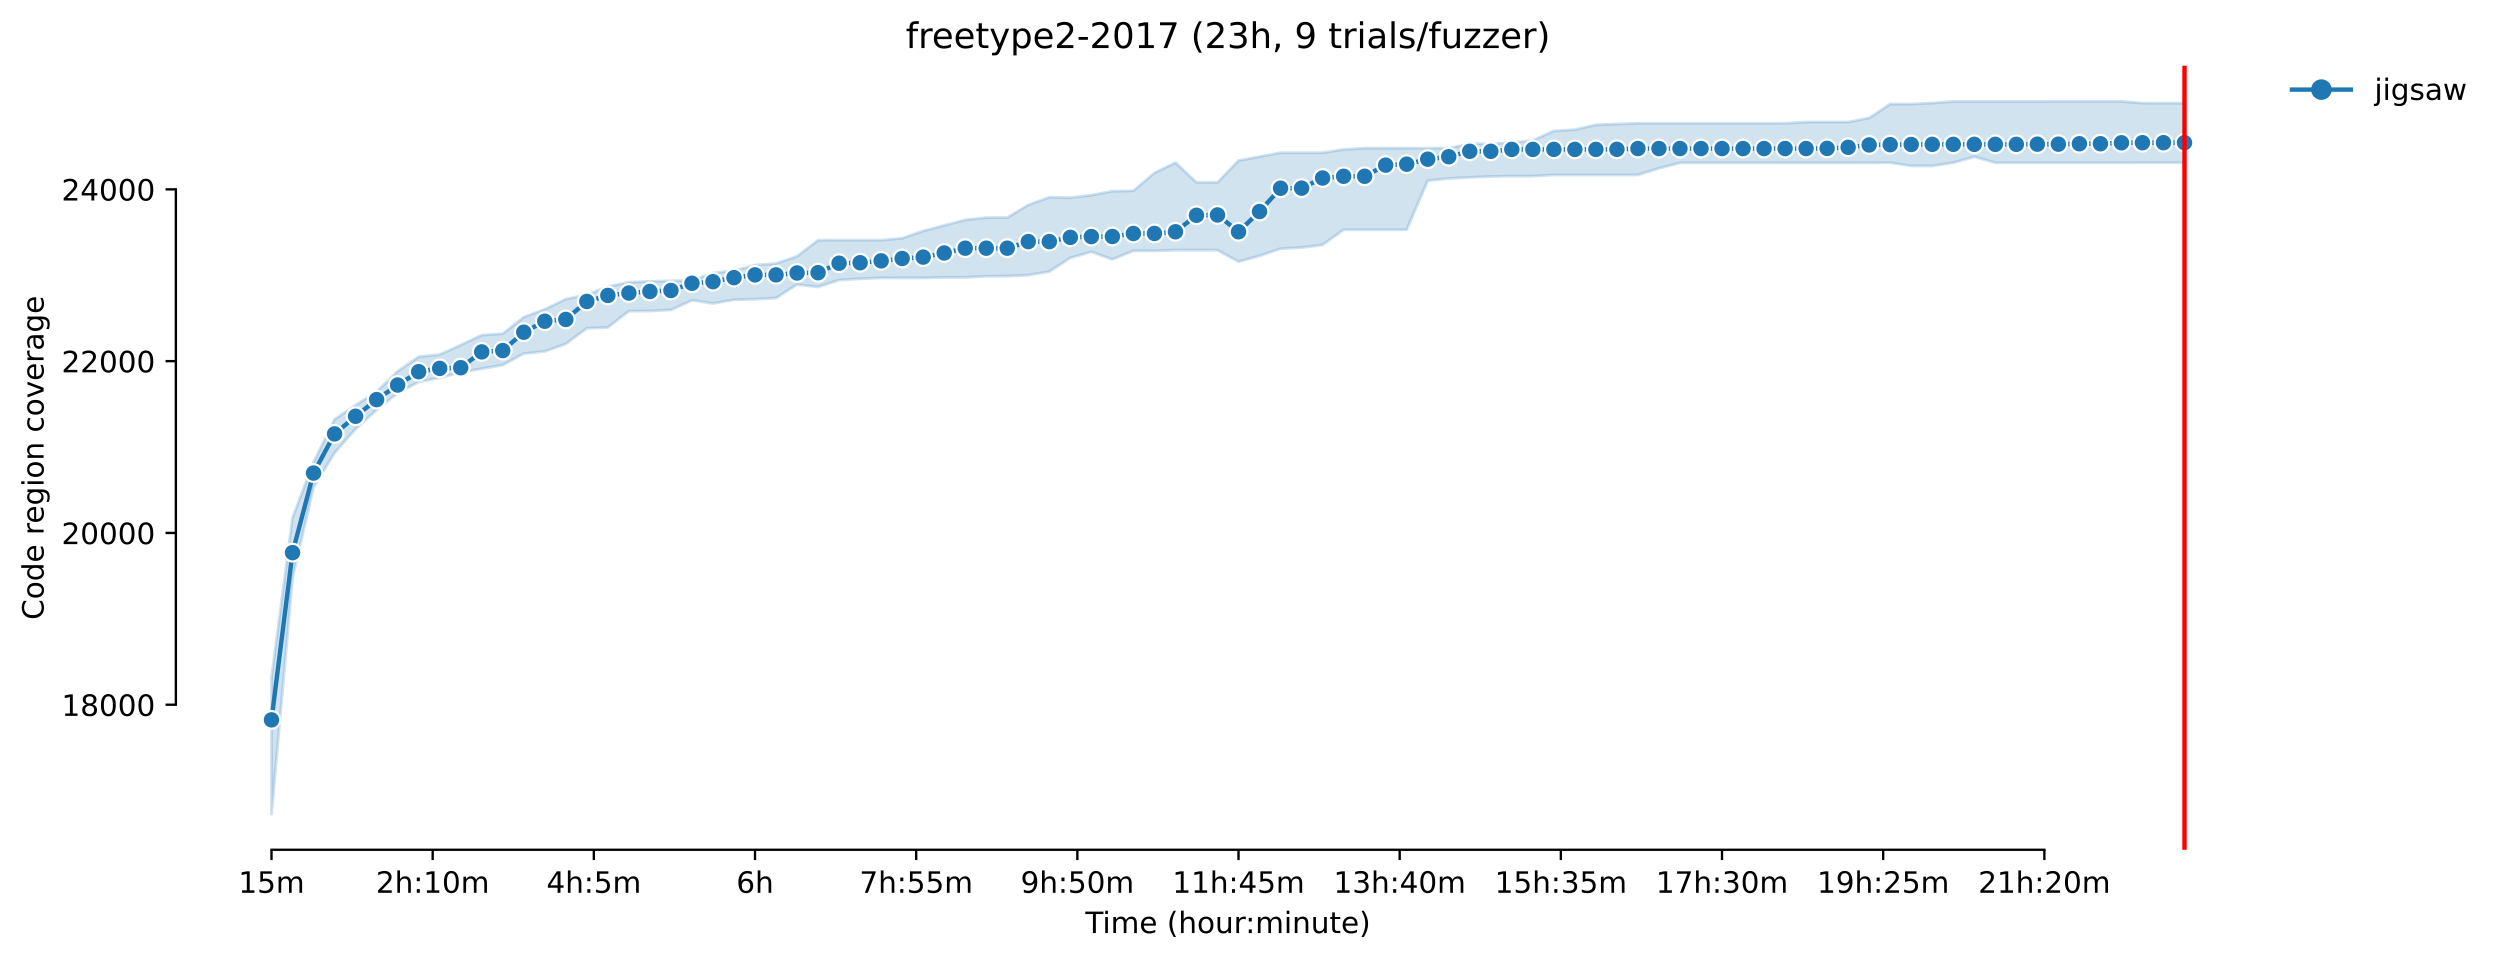 <?xml version="1.0" encoding="utf-8" standalone="no"?>
<!DOCTYPE svg PUBLIC "-//W3C//DTD SVG 1.1//EN"
  "http://www.w3.org/Graphics/SVG/1.1/DTD/svg11.dtd">
<!-- Created with matplotlib (https://matplotlib.org/) -->
<svg height="325.986pt" version="1.1" viewBox="0 0 848.551 325.986" width="848.551pt" xmlns="http://www.w3.org/2000/svg" xmlns:xlink="http://www.w3.org/1999/xlink">
 <defs>
  <style type="text/css">*{stroke-linecap:butt;stroke-linejoin:round;}</style>
 </defs>
 <g id="figure_1">
  <g id="patch_1">
   <path d="M 0 325.986 
L 848.551 325.986 
L 848.551 0 
L 0 0 
z
" style="fill:#ffffff;"/>
  </g>
  <g id="axes_1">
   <g id="patch_2">
    <path d="M 59.691 288.43 
L 773.931 288.43 
L 773.931 22.318 
L 59.691 22.318 
z
" style="fill:#ffffff;"/>
   </g>
   <g id="PolyCollection_1">
    <defs>
     <path d="M 92.156 -96.036 
L 92.156 -49.652 
L 99.291 -129.709 
L 106.427 -160.583 
L 113.562 -172.274 
L 120.697 -180.408 
L 127.832 -186.851 
L 134.968 -192.565 
L 142.103 -196.355 
L 149.238 -197.755 
L 156.373 -199.562 
L 163.509 -200.86 
L 170.644 -202.099 
L 177.779 -205.976 
L 184.915 -206.705 
L 192.05 -209.27 
L 199.185 -214.577 
L 206.32 -214.839 
L 213.456 -220.378 
L 220.591 -220.436 
L 227.726 -220.786 
L 234.861 -224.052 
L 241.997 -222.997 
L 249.132 -224.226 
L 256.267 -224.431 
L 263.402 -224.839 
L 270.538 -229.416 
L 277.673 -228.585 
L 284.808 -230.932 
L 291.943 -231.369 
L 299.079 -231.658 
L 306.214 -231.661 
L 313.349 -231.661 
L 320.485 -231.836 
L 327.62 -231.836 
L 334.755 -232.215 
L 341.89 -232.273 
L 349.026 -232.594 
L 356.161 -233.789 
L 363.296 -238.467 
L 370.431 -240.494 
L 377.567 -237.943 
L 384.702 -240.873 
L 391.837 -240.843 
L 398.972 -241.077 
L 406.108 -241.077 
L 413.243 -241.077 
L 420.378 -237.171 
L 427.514 -239.153 
L 434.649 -241.573 
L 441.784 -241.981 
L 448.919 -242.856 
L 456.055 -248.016 
L 463.19 -248.016 
L 470.325 -248.016 
L 477.46 -248.016 
L 484.596 -264.663 
L 491.731 -265.421 
L 498.866 -265.771 
L 506.001 -266.092 
L 513.137 -266.208 
L 520.272 -266.208 
L 527.407 -266.616 
L 534.542 -266.616 
L 541.678 -266.616 
L 548.813 -266.616 
L 555.948 -266.616 
L 563.084 -268.861 
L 570.219 -270.698 
L 577.354 -270.698 
L 584.489 -270.698 
L 591.625 -270.698 
L 598.76 -270.698 
L 605.895 -270.727 
L 613.03 -270.727 
L 620.166 -270.727 
L 627.301 -270.727 
L 634.436 -270.701 
L 641.571 -270.756 
L 648.707 -269.678 
L 655.842 -269.678 
L 662.977 -270.756 
L 670.113 -272.768 
L 677.248 -270.756 
L 684.383 -270.756 
L 691.518 -270.756 
L 698.654 -270.756 
L 705.789 -270.756 
L 712.924 -270.756 
L 720.059 -270.756 
L 727.195 -270.785 
L 734.33 -270.785 
L 741.465 -270.785 
L 741.465 -290.96 
L 741.465 -290.96 
L 734.33 -290.96 
L 727.195 -290.975 
L 720.059 -291.572 
L 712.924 -291.572 
L 705.789 -291.572 
L 698.654 -291.572 
L 691.518 -291.543 
L 684.383 -291.543 
L 677.248 -291.543 
L 670.113 -291.543 
L 662.977 -291.543 
L 655.842 -291.018 
L 648.707 -290.668 
L 641.571 -290.668 
L 634.436 -285.946 
L 627.301 -284.575 
L 620.166 -284.575 
L 613.03 -284.575 
L 605.895 -284.138 
L 598.76 -284.138 
L 591.625 -284.138 
L 584.489 -284.138 
L 577.354 -284.138 
L 570.219 -284.138 
L 563.084 -284.138 
L 555.948 -284.138 
L 548.813 -283.876 
L 541.678 -283.613 
L 534.542 -281.981 
L 527.407 -281.543 
L 520.272 -278.336 
L 513.137 -277.549 
L 506.001 -277.17 
L 498.866 -277.17 
L 491.731 -275.683 
L 484.596 -275.683 
L 477.46 -275.683 
L 470.325 -275.683 
L 463.19 -275.683 
L 456.055 -275.246 
L 448.919 -274.138 
L 441.784 -274.138 
L 434.649 -274.138 
L 427.514 -272.812 
L 420.378 -271.485 
L 413.243 -264.08 
L 406.108 -264.08 
L 398.972 -270.785 
L 391.837 -267.287 
L 384.702 -261.223 
L 377.567 -261.077 
L 370.431 -259.725 
L 363.296 -258.891 
L 356.161 -259.036 
L 349.026 -256.442 
L 341.89 -252.127 
L 334.755 -252.127 
L 327.62 -251.354 
L 320.485 -249.474 
L 313.349 -247.608 
L 306.214 -245.101 
L 299.079 -244.459 
L 291.943 -244.459 
L 284.808 -244.459 
L 277.673 -244.459 
L 270.538 -238.987 
L 263.402 -236.559 
L 256.267 -236.005 
L 249.132 -234.114 
L 241.997 -233.323 
L 234.861 -230.844 
L 227.726 -230.67 
L 220.591 -230.465 
L 213.456 -230.203 
L 206.32 -228.702 
L 199.185 -225.947 
L 192.05 -224.46 
L 184.915 -220.99 
L 177.779 -218.337 
L 170.644 -212.703 
L 163.509 -212.244 
L 156.373 -208.875 
L 149.238 -205.626 
L 142.103 -204.868 
L 134.968 -199.97 
L 127.832 -193.032 
L 120.697 -188.455 
L 113.562 -183.644 
L 106.427 -169.125 
L 99.291 -150.263 
L 92.156 -96.036 
z
" id="mbf5feaa0eb" style="stroke:#1f77b4;stroke-opacity:0.2;"/>
    </defs>
    <g clip-path="url(#p96e583d6b2)">
     <use style="fill:#1f77b4;fill-opacity:0.2;stroke:#1f77b4;stroke-opacity:0.2;" x="0" xlink:href="#mbf5feaa0eb" y="325.986"/>
    </g>
   </g>
   <g id="matplotlib.axis_1">
    <g id="xtick_1">
     <g id="line2d_1">
      <defs>
       <path d="M 0 0 
L 0 3.5 
" id="mab69dcf0bd" style="stroke:#000000;stroke-width:0.8;"/>
      </defs>
      <g>
       <use style="stroke:#000000;stroke-width:0.8;" x="92.156" xlink:href="#mab69dcf0bd" y="288.43"/>
      </g>
     </g>
     <g id="text_1">
      <!-- 15m -->
      <g transform="translate(80.923 303.029)scale(0.1 -0.1)">
       <defs>
        <path d="M 12.406 8.297 
L 28.516 8.297 
L 28.516 63.922 
L 10.984 60.406 
L 10.984 69.391 
L 28.422 72.906 
L 38.281 72.906 
L 38.281 8.297 
L 54.391 8.297 
L 54.391 0 
L 12.406 0 
z
" id="DejaVuSans-49"/>
        <path d="M 10.797 72.906 
L 49.516 72.906 
L 49.516 64.594 
L 19.828 64.594 
L 19.828 46.734 
Q 21.969 47.469 24.109 47.828 
Q 26.266 48.188 28.422 48.188 
Q 40.625 48.188 47.75 41.5 
Q 54.891 34.812 54.891 23.391 
Q 54.891 11.625 47.562 5.094 
Q 40.234 -1.422 26.906 -1.422 
Q 22.312 -1.422 17.547 -0.641 
Q 12.797 0.141 7.719 1.703 
L 7.719 11.625 
Q 12.109 9.234 16.797 8.062 
Q 21.484 6.891 26.703 6.891 
Q 35.156 6.891 40.078 11.328 
Q 45.016 15.766 45.016 23.391 
Q 45.016 31 40.078 35.438 
Q 35.156 39.891 26.703 39.891 
Q 22.75 39.891 18.812 39.016 
Q 14.891 38.141 10.797 36.281 
z
" id="DejaVuSans-53"/>
        <path d="M 52 44.188 
Q 55.375 50.25 60.062 53.125 
Q 64.75 56 71.094 56 
Q 79.641 56 84.281 50.016 
Q 88.922 44.047 88.922 33.016 
L 88.922 0 
L 79.891 0 
L 79.891 32.719 
Q 79.891 40.578 77.094 44.375 
Q 74.312 48.188 68.609 48.188 
Q 61.625 48.188 57.562 43.547 
Q 53.516 38.922 53.516 30.906 
L 53.516 0 
L 44.484 0 
L 44.484 32.719 
Q 44.484 40.625 41.703 44.406 
Q 38.922 48.188 33.109 48.188 
Q 26.219 48.188 22.156 43.531 
Q 18.109 38.875 18.109 30.906 
L 18.109 0 
L 9.078 0 
L 9.078 54.688 
L 18.109 54.688 
L 18.109 46.188 
Q 21.188 51.219 25.484 53.609 
Q 29.781 56 35.688 56 
Q 41.656 56 45.828 52.969 
Q 50 49.953 52 44.188 
z
" id="DejaVuSans-109"/>
       </defs>
       <use xlink:href="#DejaVuSans-49"/>
       <use x="63.623" xlink:href="#DejaVuSans-53"/>
       <use x="127.246" xlink:href="#DejaVuSans-109"/>
      </g>
     </g>
    </g>
    <g id="xtick_2">
     <g id="line2d_2">
      <g>
       <use style="stroke:#000000;stroke-width:0.8;" x="146.86" xlink:href="#mab69dcf0bd" y="288.43"/>
      </g>
     </g>
     <g id="text_2">
      <!-- 2h:10m -->
      <g transform="translate(127.593 303.029)scale(0.1 -0.1)">
       <defs>
        <path d="M 19.188 8.297 
L 53.609 8.297 
L 53.609 0 
L 7.328 0 
L 7.328 8.297 
Q 12.938 14.109 22.625 23.891 
Q 32.328 33.688 34.812 36.531 
Q 39.547 41.844 41.422 45.531 
Q 43.312 49.219 43.312 52.781 
Q 43.312 58.594 39.234 62.25 
Q 35.156 65.922 28.609 65.922 
Q 23.969 65.922 18.812 64.312 
Q 13.672 62.703 7.812 59.422 
L 7.812 69.391 
Q 13.766 71.781 18.938 73 
Q 24.125 74.219 28.422 74.219 
Q 39.75 74.219 46.484 68.547 
Q 53.219 62.891 53.219 53.422 
Q 53.219 48.922 51.531 44.891 
Q 49.859 40.875 45.406 35.406 
Q 44.188 33.984 37.641 27.219 
Q 31.109 20.453 19.188 8.297 
z
" id="DejaVuSans-50"/>
        <path d="M 54.891 33.016 
L 54.891 0 
L 45.906 0 
L 45.906 32.719 
Q 45.906 40.484 42.875 44.328 
Q 39.844 48.188 33.797 48.188 
Q 26.516 48.188 22.312 43.547 
Q 18.109 38.922 18.109 30.906 
L 18.109 0 
L 9.078 0 
L 9.078 75.984 
L 18.109 75.984 
L 18.109 46.188 
Q 21.344 51.125 25.703 53.562 
Q 30.078 56 35.797 56 
Q 45.219 56 50.047 50.172 
Q 54.891 44.344 54.891 33.016 
z
" id="DejaVuSans-104"/>
        <path d="M 11.719 12.406 
L 22.016 12.406 
L 22.016 0 
L 11.719 0 
z
M 11.719 51.703 
L 22.016 51.703 
L 22.016 39.312 
L 11.719 39.312 
z
" id="DejaVuSans-58"/>
        <path d="M 31.781 66.406 
Q 24.172 66.406 20.328 58.906 
Q 16.5 51.422 16.5 36.375 
Q 16.5 21.391 20.328 13.891 
Q 24.172 6.391 31.781 6.391 
Q 39.453 6.391 43.281 13.891 
Q 47.125 21.391 47.125 36.375 
Q 47.125 51.422 43.281 58.906 
Q 39.453 66.406 31.781 66.406 
z
M 31.781 74.219 
Q 44.047 74.219 50.516 64.516 
Q 56.984 54.828 56.984 36.375 
Q 56.984 17.969 50.516 8.266 
Q 44.047 -1.422 31.781 -1.422 
Q 19.531 -1.422 13.062 8.266 
Q 6.594 17.969 6.594 36.375 
Q 6.594 54.828 13.062 64.516 
Q 19.531 74.219 31.781 74.219 
z
" id="DejaVuSans-48"/>
       </defs>
       <use xlink:href="#DejaVuSans-50"/>
       <use x="63.623" xlink:href="#DejaVuSans-104"/>
       <use x="127.002" xlink:href="#DejaVuSans-58"/>
       <use x="160.693" xlink:href="#DejaVuSans-49"/>
       <use x="224.316" xlink:href="#DejaVuSans-48"/>
       <use x="287.939" xlink:href="#DejaVuSans-109"/>
      </g>
     </g>
    </g>
    <g id="xtick_3">
     <g id="line2d_3">
      <g>
       <use style="stroke:#000000;stroke-width:0.8;" x="201.563" xlink:href="#mab69dcf0bd" y="288.43"/>
      </g>
     </g>
     <g id="text_3">
      <!-- 4h:5m -->
      <g transform="translate(185.478 303.029)scale(0.1 -0.1)">
       <defs>
        <path d="M 37.797 64.312 
L 12.891 25.391 
L 37.797 25.391 
z
M 35.203 72.906 
L 47.609 72.906 
L 47.609 25.391 
L 58.016 25.391 
L 58.016 17.188 
L 47.609 17.188 
L 47.609 0 
L 37.797 0 
L 37.797 17.188 
L 4.891 17.188 
L 4.891 26.703 
z
" id="DejaVuSans-52"/>
       </defs>
       <use xlink:href="#DejaVuSans-52"/>
       <use x="63.623" xlink:href="#DejaVuSans-104"/>
       <use x="127.002" xlink:href="#DejaVuSans-58"/>
       <use x="160.693" xlink:href="#DejaVuSans-53"/>
       <use x="224.316" xlink:href="#DejaVuSans-109"/>
      </g>
     </g>
    </g>
    <g id="xtick_4">
     <g id="line2d_4">
      <g>
       <use style="stroke:#000000;stroke-width:0.8;" x="256.267" xlink:href="#mab69dcf0bd" y="288.43"/>
      </g>
     </g>
     <g id="text_4">
      <!-- 6h -->
      <g transform="translate(249.917 303.029)scale(0.1 -0.1)">
       <defs>
        <path d="M 33.016 40.375 
Q 26.375 40.375 22.484 35.828 
Q 18.609 31.297 18.609 23.391 
Q 18.609 15.531 22.484 10.953 
Q 26.375 6.391 33.016 6.391 
Q 39.656 6.391 43.531 10.953 
Q 47.406 15.531 47.406 23.391 
Q 47.406 31.297 43.531 35.828 
Q 39.656 40.375 33.016 40.375 
z
M 52.594 71.297 
L 52.594 62.312 
Q 48.875 64.062 45.094 64.984 
Q 41.312 65.922 37.594 65.922 
Q 27.828 65.922 22.672 59.328 
Q 17.531 52.734 16.797 39.406 
Q 19.672 43.656 24.016 45.922 
Q 28.375 48.188 33.594 48.188 
Q 44.578 48.188 50.953 41.516 
Q 57.328 34.859 57.328 23.391 
Q 57.328 12.156 50.688 5.359 
Q 44.047 -1.422 33.016 -1.422 
Q 20.359 -1.422 13.672 8.266 
Q 6.984 17.969 6.984 36.375 
Q 6.984 53.656 15.188 63.938 
Q 23.391 74.219 37.203 74.219 
Q 40.922 74.219 44.703 73.484 
Q 48.484 72.75 52.594 71.297 
z
" id="DejaVuSans-54"/>
       </defs>
       <use xlink:href="#DejaVuSans-54"/>
       <use x="63.623" xlink:href="#DejaVuSans-104"/>
      </g>
     </g>
    </g>
    <g id="xtick_5">
     <g id="line2d_5">
      <g>
       <use style="stroke:#000000;stroke-width:0.8;" x="310.971" xlink:href="#mab69dcf0bd" y="288.43"/>
      </g>
     </g>
     <g id="text_5">
      <!-- 7h:55m -->
      <g transform="translate(291.704 303.029)scale(0.1 -0.1)">
       <defs>
        <path d="M 8.203 72.906 
L 55.078 72.906 
L 55.078 68.703 
L 28.609 0 
L 18.312 0 
L 43.219 64.594 
L 8.203 64.594 
z
" id="DejaVuSans-55"/>
       </defs>
       <use xlink:href="#DejaVuSans-55"/>
       <use x="63.623" xlink:href="#DejaVuSans-104"/>
       <use x="127.002" xlink:href="#DejaVuSans-58"/>
       <use x="160.693" xlink:href="#DejaVuSans-53"/>
       <use x="224.316" xlink:href="#DejaVuSans-53"/>
       <use x="287.939" xlink:href="#DejaVuSans-109"/>
      </g>
     </g>
    </g>
    <g id="xtick_6">
     <g id="line2d_6">
      <g>
       <use style="stroke:#000000;stroke-width:0.8;" x="365.675" xlink:href="#mab69dcf0bd" y="288.43"/>
      </g>
     </g>
     <g id="text_6">
      <!-- 9h:50m -->
      <g transform="translate(346.407 303.029)scale(0.1 -0.1)">
       <defs>
        <path d="M 10.984 1.516 
L 10.984 10.5 
Q 14.703 8.734 18.5 7.812 
Q 22.312 6.891 25.984 6.891 
Q 35.75 6.891 40.891 13.453 
Q 46.047 20.016 46.781 33.406 
Q 43.953 29.203 39.594 26.953 
Q 35.25 24.703 29.984 24.703 
Q 19.047 24.703 12.672 31.312 
Q 6.297 37.938 6.297 49.422 
Q 6.297 60.641 12.938 67.422 
Q 19.578 74.219 30.609 74.219 
Q 43.266 74.219 49.922 64.516 
Q 56.594 54.828 56.594 36.375 
Q 56.594 19.141 48.406 8.859 
Q 40.234 -1.422 26.422 -1.422 
Q 22.703 -1.422 18.891 -0.688 
Q 15.094 0.047 10.984 1.516 
z
M 30.609 32.422 
Q 37.25 32.422 41.125 36.953 
Q 45.016 41.5 45.016 49.422 
Q 45.016 57.281 41.125 61.844 
Q 37.25 66.406 30.609 66.406 
Q 23.969 66.406 20.094 61.844 
Q 16.219 57.281 16.219 49.422 
Q 16.219 41.5 20.094 36.953 
Q 23.969 32.422 30.609 32.422 
z
" id="DejaVuSans-57"/>
       </defs>
       <use xlink:href="#DejaVuSans-57"/>
       <use x="63.623" xlink:href="#DejaVuSans-104"/>
       <use x="127.002" xlink:href="#DejaVuSans-58"/>
       <use x="160.693" xlink:href="#DejaVuSans-53"/>
       <use x="224.316" xlink:href="#DejaVuSans-48"/>
       <use x="287.939" xlink:href="#DejaVuSans-109"/>
      </g>
     </g>
    </g>
    <g id="xtick_7">
     <g id="line2d_7">
      <g>
       <use style="stroke:#000000;stroke-width:0.8;" x="420.378" xlink:href="#mab69dcf0bd" y="288.43"/>
      </g>
     </g>
     <g id="text_7">
      <!-- 11h:45m -->
      <g transform="translate(397.93 303.029)scale(0.1 -0.1)">
       <use xlink:href="#DejaVuSans-49"/>
       <use x="63.623" xlink:href="#DejaVuSans-49"/>
       <use x="127.246" xlink:href="#DejaVuSans-104"/>
       <use x="190.625" xlink:href="#DejaVuSans-58"/>
       <use x="224.316" xlink:href="#DejaVuSans-52"/>
       <use x="287.939" xlink:href="#DejaVuSans-53"/>
       <use x="351.562" xlink:href="#DejaVuSans-109"/>
      </g>
     </g>
    </g>
    <g id="xtick_8">
     <g id="line2d_8">
      <g>
       <use style="stroke:#000000;stroke-width:0.8;" x="475.082" xlink:href="#mab69dcf0bd" y="288.43"/>
      </g>
     </g>
     <g id="text_8">
      <!-- 13h:40m -->
      <g transform="translate(452.634 303.029)scale(0.1 -0.1)">
       <defs>
        <path d="M 40.578 39.312 
Q 47.656 37.797 51.625 33 
Q 55.609 28.219 55.609 21.188 
Q 55.609 10.406 48.188 4.484 
Q 40.766 -1.422 27.094 -1.422 
Q 22.516 -1.422 17.656 -0.516 
Q 12.797 0.391 7.625 2.203 
L 7.625 11.719 
Q 11.719 9.328 16.594 8.109 
Q 21.484 6.891 26.812 6.891 
Q 36.078 6.891 40.938 10.547 
Q 45.797 14.203 45.797 21.188 
Q 45.797 27.641 41.281 31.266 
Q 36.766 34.906 28.719 34.906 
L 20.219 34.906 
L 20.219 43.016 
L 29.109 43.016 
Q 36.375 43.016 40.234 45.922 
Q 44.094 48.828 44.094 54.297 
Q 44.094 59.906 40.109 62.906 
Q 36.141 65.922 28.719 65.922 
Q 24.656 65.922 20.016 65.031 
Q 15.375 64.156 9.812 62.312 
L 9.812 71.094 
Q 15.438 72.656 20.344 73.438 
Q 25.25 74.219 29.594 74.219 
Q 40.828 74.219 47.359 69.109 
Q 53.906 64.016 53.906 55.328 
Q 53.906 49.266 50.438 45.094 
Q 46.969 40.922 40.578 39.312 
z
" id="DejaVuSans-51"/>
       </defs>
       <use xlink:href="#DejaVuSans-49"/>
       <use x="63.623" xlink:href="#DejaVuSans-51"/>
       <use x="127.246" xlink:href="#DejaVuSans-104"/>
       <use x="190.625" xlink:href="#DejaVuSans-58"/>
       <use x="224.316" xlink:href="#DejaVuSans-52"/>
       <use x="287.939" xlink:href="#DejaVuSans-48"/>
       <use x="351.562" xlink:href="#DejaVuSans-109"/>
      </g>
     </g>
    </g>
    <g id="xtick_9">
     <g id="line2d_9">
      <g>
       <use style="stroke:#000000;stroke-width:0.8;" x="529.786" xlink:href="#mab69dcf0bd" y="288.43"/>
      </g>
     </g>
     <g id="text_9">
      <!-- 15h:35m -->
      <g transform="translate(507.337 303.029)scale(0.1 -0.1)">
       <use xlink:href="#DejaVuSans-49"/>
       <use x="63.623" xlink:href="#DejaVuSans-53"/>
       <use x="127.246" xlink:href="#DejaVuSans-104"/>
       <use x="190.625" xlink:href="#DejaVuSans-58"/>
       <use x="224.316" xlink:href="#DejaVuSans-51"/>
       <use x="287.939" xlink:href="#DejaVuSans-53"/>
       <use x="351.562" xlink:href="#DejaVuSans-109"/>
      </g>
     </g>
    </g>
    <g id="xtick_10">
     <g id="line2d_10">
      <g>
       <use style="stroke:#000000;stroke-width:0.8;" x="584.489" xlink:href="#mab69dcf0bd" y="288.43"/>
      </g>
     </g>
     <g id="text_10">
      <!-- 17h:30m -->
      <g transform="translate(562.041 303.029)scale(0.1 -0.1)">
       <use xlink:href="#DejaVuSans-49"/>
       <use x="63.623" xlink:href="#DejaVuSans-55"/>
       <use x="127.246" xlink:href="#DejaVuSans-104"/>
       <use x="190.625" xlink:href="#DejaVuSans-58"/>
       <use x="224.316" xlink:href="#DejaVuSans-51"/>
       <use x="287.939" xlink:href="#DejaVuSans-48"/>
       <use x="351.562" xlink:href="#DejaVuSans-109"/>
      </g>
     </g>
    </g>
    <g id="xtick_11">
     <g id="line2d_11">
      <g>
       <use style="stroke:#000000;stroke-width:0.8;" x="639.193" xlink:href="#mab69dcf0bd" y="288.43"/>
      </g>
     </g>
     <g id="text_11">
      <!-- 19h:25m -->
      <g transform="translate(616.745 303.029)scale(0.1 -0.1)">
       <use xlink:href="#DejaVuSans-49"/>
       <use x="63.623" xlink:href="#DejaVuSans-57"/>
       <use x="127.246" xlink:href="#DejaVuSans-104"/>
       <use x="190.625" xlink:href="#DejaVuSans-58"/>
       <use x="224.316" xlink:href="#DejaVuSans-50"/>
       <use x="287.939" xlink:href="#DejaVuSans-53"/>
       <use x="351.562" xlink:href="#DejaVuSans-109"/>
      </g>
     </g>
    </g>
    <g id="xtick_12">
     <g id="line2d_12">
      <g>
       <use style="stroke:#000000;stroke-width:0.8;" x="693.897" xlink:href="#mab69dcf0bd" y="288.43"/>
      </g>
     </g>
     <g id="text_12">
      <!-- 21h:20m -->
      <g transform="translate(671.448 303.029)scale(0.1 -0.1)">
       <use xlink:href="#DejaVuSans-50"/>
       <use x="63.623" xlink:href="#DejaVuSans-49"/>
       <use x="127.246" xlink:href="#DejaVuSans-104"/>
       <use x="190.625" xlink:href="#DejaVuSans-58"/>
       <use x="224.316" xlink:href="#DejaVuSans-50"/>
       <use x="287.939" xlink:href="#DejaVuSans-48"/>
       <use x="351.562" xlink:href="#DejaVuSans-109"/>
      </g>
     </g>
    </g>
    <g id="text_13">
     <!-- Time (hour:minute) -->
     <g transform="translate(368.404 316.707)scale(0.1 -0.1)">
      <defs>
       <path d="M -0.297 72.906 
L 61.375 72.906 
L 61.375 64.594 
L 35.5 64.594 
L 35.5 0 
L 25.594 0 
L 25.594 64.594 
L -0.297 64.594 
z
" id="DejaVuSans-84"/>
       <path d="M 9.422 54.688 
L 18.406 54.688 
L 18.406 0 
L 9.422 0 
z
M 9.422 75.984 
L 18.406 75.984 
L 18.406 64.594 
L 9.422 64.594 
z
" id="DejaVuSans-105"/>
       <path d="M 56.203 29.594 
L 56.203 25.203 
L 14.891 25.203 
Q 15.484 15.922 20.484 11.062 
Q 25.484 6.203 34.422 6.203 
Q 39.594 6.203 44.453 7.469 
Q 49.312 8.734 54.109 11.281 
L 54.109 2.781 
Q 49.266 0.734 44.188 -0.344 
Q 39.109 -1.422 33.891 -1.422 
Q 20.797 -1.422 13.156 6.188 
Q 5.516 13.812 5.516 26.812 
Q 5.516 40.234 12.766 48.109 
Q 20.016 56 32.328 56 
Q 43.359 56 49.781 48.891 
Q 56.203 41.797 56.203 29.594 
z
M 47.219 32.234 
Q 47.125 39.594 43.094 43.984 
Q 39.062 48.391 32.422 48.391 
Q 24.906 48.391 20.391 44.141 
Q 15.875 39.891 15.188 32.172 
z
" id="DejaVuSans-101"/>
       <path id="DejaVuSans-32"/>
       <path d="M 31 75.875 
Q 24.469 64.656 21.281 53.656 
Q 18.109 42.672 18.109 31.391 
Q 18.109 20.125 21.312 9.062 
Q 24.516 -2 31 -13.188 
L 23.188 -13.188 
Q 15.875 -1.703 12.234 9.375 
Q 8.594 20.453 8.594 31.391 
Q 8.594 42.281 12.203 53.312 
Q 15.828 64.359 23.188 75.875 
z
" id="DejaVuSans-40"/>
       <path d="M 30.609 48.391 
Q 23.391 48.391 19.188 42.75 
Q 14.984 37.109 14.984 27.297 
Q 14.984 17.484 19.156 11.844 
Q 23.344 6.203 30.609 6.203 
Q 37.797 6.203 41.984 11.859 
Q 46.188 17.531 46.188 27.297 
Q 46.188 37.016 41.984 42.703 
Q 37.797 48.391 30.609 48.391 
z
M 30.609 56 
Q 42.328 56 49.016 48.375 
Q 55.719 40.766 55.719 27.297 
Q 55.719 13.875 49.016 6.219 
Q 42.328 -1.422 30.609 -1.422 
Q 18.844 -1.422 12.172 6.219 
Q 5.516 13.875 5.516 27.297 
Q 5.516 40.766 12.172 48.375 
Q 18.844 56 30.609 56 
z
" id="DejaVuSans-111"/>
       <path d="M 8.5 21.578 
L 8.5 54.688 
L 17.484 54.688 
L 17.484 21.922 
Q 17.484 14.156 20.5 10.266 
Q 23.531 6.391 29.594 6.391 
Q 36.859 6.391 41.078 11.031 
Q 45.312 15.672 45.312 23.688 
L 45.312 54.688 
L 54.297 54.688 
L 54.297 0 
L 45.312 0 
L 45.312 8.406 
Q 42.047 3.422 37.719 1 
Q 33.406 -1.422 27.688 -1.422 
Q 18.266 -1.422 13.375 4.438 
Q 8.5 10.297 8.5 21.578 
z
M 31.109 56 
z
" id="DejaVuSans-117"/>
       <path d="M 41.109 46.297 
Q 39.594 47.172 37.812 47.578 
Q 36.031 48 33.891 48 
Q 26.266 48 22.188 43.047 
Q 18.109 38.094 18.109 28.812 
L 18.109 0 
L 9.078 0 
L 9.078 54.688 
L 18.109 54.688 
L 18.109 46.188 
Q 20.953 51.172 25.484 53.578 
Q 30.031 56 36.531 56 
Q 37.453 56 38.578 55.875 
Q 39.703 55.766 41.062 55.516 
z
" id="DejaVuSans-114"/>
       <path d="M 54.891 33.016 
L 54.891 0 
L 45.906 0 
L 45.906 32.719 
Q 45.906 40.484 42.875 44.328 
Q 39.844 48.188 33.797 48.188 
Q 26.516 48.188 22.312 43.547 
Q 18.109 38.922 18.109 30.906 
L 18.109 0 
L 9.078 0 
L 9.078 54.688 
L 18.109 54.688 
L 18.109 46.188 
Q 21.344 51.125 25.703 53.562 
Q 30.078 56 35.797 56 
Q 45.219 56 50.047 50.172 
Q 54.891 44.344 54.891 33.016 
z
" id="DejaVuSans-110"/>
       <path d="M 18.312 70.219 
L 18.312 54.688 
L 36.812 54.688 
L 36.812 47.703 
L 18.312 47.703 
L 18.312 18.016 
Q 18.312 11.328 20.141 9.422 
Q 21.969 7.516 27.594 7.516 
L 36.812 7.516 
L 36.812 0 
L 27.594 0 
Q 17.188 0 13.234 3.875 
Q 9.281 7.766 9.281 18.016 
L 9.281 47.703 
L 2.688 47.703 
L 2.688 54.688 
L 9.281 54.688 
L 9.281 70.219 
z
" id="DejaVuSans-116"/>
       <path d="M 8.016 75.875 
L 15.828 75.875 
Q 23.141 64.359 26.781 53.312 
Q 30.422 42.281 30.422 31.391 
Q 30.422 20.453 26.781 9.375 
Q 23.141 -1.703 15.828 -13.188 
L 8.016 -13.188 
Q 14.5 -2 17.703 9.062 
Q 20.906 20.125 20.906 31.391 
Q 20.906 42.672 17.703 53.656 
Q 14.5 64.656 8.016 75.875 
z
" id="DejaVuSans-41"/>
      </defs>
      <use xlink:href="#DejaVuSans-84"/>
      <use x="57.959" xlink:href="#DejaVuSans-105"/>
      <use x="85.742" xlink:href="#DejaVuSans-109"/>
      <use x="183.154" xlink:href="#DejaVuSans-101"/>
      <use x="244.678" xlink:href="#DejaVuSans-32"/>
      <use x="276.465" xlink:href="#DejaVuSans-40"/>
      <use x="315.479" xlink:href="#DejaVuSans-104"/>
      <use x="378.857" xlink:href="#DejaVuSans-111"/>
      <use x="440.039" xlink:href="#DejaVuSans-117"/>
      <use x="503.418" xlink:href="#DejaVuSans-114"/>
      <use x="542.781" xlink:href="#DejaVuSans-58"/>
      <use x="576.473" xlink:href="#DejaVuSans-109"/>
      <use x="673.885" xlink:href="#DejaVuSans-105"/>
      <use x="701.668" xlink:href="#DejaVuSans-110"/>
      <use x="765.047" xlink:href="#DejaVuSans-117"/>
      <use x="828.426" xlink:href="#DejaVuSans-116"/>
      <use x="867.635" xlink:href="#DejaVuSans-101"/>
      <use x="929.158" xlink:href="#DejaVuSans-41"/>
     </g>
    </g>
   </g>
   <g id="matplotlib.axis_2">
    <g id="ytick_1">
     <g id="line2d_13">
      <defs>
       <path d="M 0 0 
L -3.5 0 
" id="m4453d71f9f" style="stroke:#000000;stroke-width:0.8;"/>
      </defs>
      <g>
       <use style="stroke:#000000;stroke-width:0.8;" x="59.691" xlink:href="#m4453d71f9f" y="239.192"/>
      </g>
     </g>
     <g id="text_14">
      <!-- 18000 -->
      <g transform="translate(20.878 242.991)scale(0.1 -0.1)">
       <defs>
        <path d="M 31.781 34.625 
Q 24.75 34.625 20.719 30.859 
Q 16.703 27.094 16.703 20.516 
Q 16.703 13.922 20.719 10.156 
Q 24.75 6.391 31.781 6.391 
Q 38.812 6.391 42.859 10.172 
Q 46.922 13.969 46.922 20.516 
Q 46.922 27.094 42.891 30.859 
Q 38.875 34.625 31.781 34.625 
z
M 21.922 38.812 
Q 15.578 40.375 12.031 44.719 
Q 8.5 49.078 8.5 55.328 
Q 8.5 64.062 14.719 69.141 
Q 20.953 74.219 31.781 74.219 
Q 42.672 74.219 48.875 69.141 
Q 55.078 64.062 55.078 55.328 
Q 55.078 49.078 51.531 44.719 
Q 48 40.375 41.703 38.812 
Q 48.828 37.156 52.797 32.312 
Q 56.781 27.484 56.781 20.516 
Q 56.781 9.906 50.312 4.234 
Q 43.844 -1.422 31.781 -1.422 
Q 19.734 -1.422 13.25 4.234 
Q 6.781 9.906 6.781 20.516 
Q 6.781 27.484 10.781 32.312 
Q 14.797 37.156 21.922 38.812 
z
M 18.312 54.391 
Q 18.312 48.734 21.844 45.562 
Q 25.391 42.391 31.781 42.391 
Q 38.141 42.391 41.719 45.562 
Q 45.312 48.734 45.312 54.391 
Q 45.312 60.062 41.719 63.234 
Q 38.141 66.406 31.781 66.406 
Q 25.391 66.406 21.844 63.234 
Q 18.312 60.062 18.312 54.391 
z
" id="DejaVuSans-56"/>
       </defs>
       <use xlink:href="#DejaVuSans-49"/>
       <use x="63.623" xlink:href="#DejaVuSans-56"/>
       <use x="127.246" xlink:href="#DejaVuSans-48"/>
       <use x="190.869" xlink:href="#DejaVuSans-48"/>
       <use x="254.492" xlink:href="#DejaVuSans-48"/>
      </g>
     </g>
    </g>
    <g id="ytick_2">
     <g id="line2d_14">
      <g>
       <use style="stroke:#000000;stroke-width:0.8;" x="59.691" xlink:href="#m4453d71f9f" y="180.884"/>
      </g>
     </g>
     <g id="text_15">
      <!-- 20000 -->
      <g transform="translate(20.878 184.683)scale(0.1 -0.1)">
       <use xlink:href="#DejaVuSans-50"/>
       <use x="63.623" xlink:href="#DejaVuSans-48"/>
       <use x="127.246" xlink:href="#DejaVuSans-48"/>
       <use x="190.869" xlink:href="#DejaVuSans-48"/>
       <use x="254.492" xlink:href="#DejaVuSans-48"/>
      </g>
     </g>
    </g>
    <g id="ytick_3">
     <g id="line2d_15">
      <g>
       <use style="stroke:#000000;stroke-width:0.8;" x="59.691" xlink:href="#m4453d71f9f" y="122.576"/>
      </g>
     </g>
     <g id="text_16">
      <!-- 22000 -->
      <g transform="translate(20.878 126.375)scale(0.1 -0.1)">
       <use xlink:href="#DejaVuSans-50"/>
       <use x="63.623" xlink:href="#DejaVuSans-50"/>
       <use x="127.246" xlink:href="#DejaVuSans-48"/>
       <use x="190.869" xlink:href="#DejaVuSans-48"/>
       <use x="254.492" xlink:href="#DejaVuSans-48"/>
      </g>
     </g>
    </g>
    <g id="ytick_4">
     <g id="line2d_16">
      <g>
       <use style="stroke:#000000;stroke-width:0.8;" x="59.691" xlink:href="#m4453d71f9f" y="64.268"/>
      </g>
     </g>
     <g id="text_17">
      <!-- 24000 -->
      <g transform="translate(20.878 68.067)scale(0.1 -0.1)">
       <use xlink:href="#DejaVuSans-50"/>
       <use x="63.623" xlink:href="#DejaVuSans-52"/>
       <use x="127.246" xlink:href="#DejaVuSans-48"/>
       <use x="190.869" xlink:href="#DejaVuSans-48"/>
       <use x="254.492" xlink:href="#DejaVuSans-48"/>
      </g>
     </g>
    </g>
    <g id="text_18">
     <!-- Code region coverage -->
     <g transform="translate(14.798 210.38)rotate(-90)scale(0.1 -0.1)">
      <defs>
       <path d="M 64.406 67.281 
L 64.406 56.891 
Q 59.422 61.531 53.781 63.812 
Q 48.141 66.109 41.797 66.109 
Q 29.297 66.109 22.656 58.469 
Q 16.016 50.828 16.016 36.375 
Q 16.016 21.969 22.656 14.328 
Q 29.297 6.688 41.797 6.688 
Q 48.141 6.688 53.781 8.984 
Q 59.422 11.281 64.406 15.922 
L 64.406 5.609 
Q 59.234 2.094 53.438 0.328 
Q 47.656 -1.422 41.219 -1.422 
Q 24.656 -1.422 15.125 8.703 
Q 5.609 18.844 5.609 36.375 
Q 5.609 53.953 15.125 64.078 
Q 24.656 74.219 41.219 74.219 
Q 47.75 74.219 53.531 72.484 
Q 59.328 70.75 64.406 67.281 
z
" id="DejaVuSans-67"/>
       <path d="M 45.406 46.391 
L 45.406 75.984 
L 54.391 75.984 
L 54.391 0 
L 45.406 0 
L 45.406 8.203 
Q 42.578 3.328 38.25 0.953 
Q 33.938 -1.422 27.875 -1.422 
Q 17.969 -1.422 11.734 6.484 
Q 5.516 14.406 5.516 27.297 
Q 5.516 40.188 11.734 48.094 
Q 17.969 56 27.875 56 
Q 33.938 56 38.25 53.625 
Q 42.578 51.266 45.406 46.391 
z
M 14.797 27.297 
Q 14.797 17.391 18.875 11.75 
Q 22.953 6.109 30.078 6.109 
Q 37.203 6.109 41.297 11.75 
Q 45.406 17.391 45.406 27.297 
Q 45.406 37.203 41.297 42.844 
Q 37.203 48.484 30.078 48.484 
Q 22.953 48.484 18.875 42.844 
Q 14.797 37.203 14.797 27.297 
z
" id="DejaVuSans-100"/>
       <path d="M 45.406 27.984 
Q 45.406 37.75 41.375 43.109 
Q 37.359 48.484 30.078 48.484 
Q 22.859 48.484 18.828 43.109 
Q 14.797 37.75 14.797 27.984 
Q 14.797 18.266 18.828 12.891 
Q 22.859 7.516 30.078 7.516 
Q 37.359 7.516 41.375 12.891 
Q 45.406 18.266 45.406 27.984 
z
M 54.391 6.781 
Q 54.391 -7.172 48.188 -13.984 
Q 42 -20.797 29.203 -20.797 
Q 24.469 -20.797 20.266 -20.094 
Q 16.062 -19.391 12.109 -17.922 
L 12.109 -9.188 
Q 16.062 -11.328 19.922 -12.344 
Q 23.781 -13.375 27.781 -13.375 
Q 36.625 -13.375 41.016 -8.766 
Q 45.406 -4.156 45.406 5.172 
L 45.406 9.625 
Q 42.625 4.781 38.281 2.391 
Q 33.938 0 27.875 0 
Q 17.828 0 11.672 7.656 
Q 5.516 15.328 5.516 27.984 
Q 5.516 40.672 11.672 48.328 
Q 17.828 56 27.875 56 
Q 33.938 56 38.281 53.609 
Q 42.625 51.219 45.406 46.391 
L 45.406 54.688 
L 54.391 54.688 
z
" id="DejaVuSans-103"/>
       <path d="M 48.781 52.594 
L 48.781 44.188 
Q 44.969 46.297 41.141 47.344 
Q 37.312 48.391 33.406 48.391 
Q 24.656 48.391 19.812 42.844 
Q 14.984 37.312 14.984 27.297 
Q 14.984 17.281 19.812 11.734 
Q 24.656 6.203 33.406 6.203 
Q 37.312 6.203 41.141 7.25 
Q 44.969 8.297 48.781 10.406 
L 48.781 2.094 
Q 45.016 0.344 40.984 -0.531 
Q 36.969 -1.422 32.422 -1.422 
Q 20.062 -1.422 12.781 6.344 
Q 5.516 14.109 5.516 27.297 
Q 5.516 40.672 12.859 48.328 
Q 20.219 56 33.016 56 
Q 37.156 56 41.109 55.141 
Q 45.062 54.297 48.781 52.594 
z
" id="DejaVuSans-99"/>
       <path d="M 2.984 54.688 
L 12.5 54.688 
L 29.594 8.797 
L 46.688 54.688 
L 56.203 54.688 
L 35.688 0 
L 23.484 0 
z
" id="DejaVuSans-118"/>
       <path d="M 34.281 27.484 
Q 23.391 27.484 19.188 25 
Q 14.984 22.516 14.984 16.5 
Q 14.984 11.719 18.141 8.906 
Q 21.297 6.109 26.703 6.109 
Q 34.188 6.109 38.703 11.406 
Q 43.219 16.703 43.219 25.484 
L 43.219 27.484 
z
M 52.203 31.203 
L 52.203 0 
L 43.219 0 
L 43.219 8.297 
Q 40.141 3.328 35.547 0.953 
Q 30.953 -1.422 24.312 -1.422 
Q 15.922 -1.422 10.953 3.297 
Q 6 8.016 6 15.922 
Q 6 25.141 12.172 29.828 
Q 18.359 34.516 30.609 34.516 
L 43.219 34.516 
L 43.219 35.406 
Q 43.219 41.609 39.141 45 
Q 35.062 48.391 27.688 48.391 
Q 23 48.391 18.547 47.266 
Q 14.109 46.141 10.016 43.891 
L 10.016 52.203 
Q 14.938 54.109 19.578 55.047 
Q 24.219 56 28.609 56 
Q 40.484 56 46.344 49.844 
Q 52.203 43.703 52.203 31.203 
z
" id="DejaVuSans-97"/>
      </defs>
      <use xlink:href="#DejaVuSans-67"/>
      <use x="69.824" xlink:href="#DejaVuSans-111"/>
      <use x="131.006" xlink:href="#DejaVuSans-100"/>
      <use x="194.482" xlink:href="#DejaVuSans-101"/>
      <use x="256.006" xlink:href="#DejaVuSans-32"/>
      <use x="287.793" xlink:href="#DejaVuSans-114"/>
      <use x="326.656" xlink:href="#DejaVuSans-101"/>
      <use x="388.18" xlink:href="#DejaVuSans-103"/>
      <use x="451.656" xlink:href="#DejaVuSans-105"/>
      <use x="479.439" xlink:href="#DejaVuSans-111"/>
      <use x="540.621" xlink:href="#DejaVuSans-110"/>
      <use x="604" xlink:href="#DejaVuSans-32"/>
      <use x="635.787" xlink:href="#DejaVuSans-99"/>
      <use x="690.768" xlink:href="#DejaVuSans-111"/>
      <use x="751.949" xlink:href="#DejaVuSans-118"/>
      <use x="811.129" xlink:href="#DejaVuSans-101"/>
      <use x="872.652" xlink:href="#DejaVuSans-114"/>
      <use x="913.766" xlink:href="#DejaVuSans-97"/>
      <use x="975.045" xlink:href="#DejaVuSans-103"/>
      <use x="1038.521" xlink:href="#DejaVuSans-101"/>
     </g>
    </g>
   </g>
   <g id="line2d_17">
    <path clip-path="url(#p96e583d6b2)" d="M 92.156 244.338 
L 99.291 187.575 
L 106.427 160.564 
L 113.562 147.269 
L 120.697 141.293 
L 127.832 135.637 
L 134.968 130.681 
L 142.103 126.162 
L 149.238 125.039 
L 156.373 124.806 
L 163.509 119.442 
L 170.644 118.99 
L 177.779 112.766 
L 184.915 109.034 
L 192.05 108.422 
L 199.185 102.314 
L 206.32 100.273 
L 213.456 99.457 
L 220.591 98.932 
L 227.726 98.597 
L 234.861 96.148 
L 241.997 95.608 
L 249.132 94.238 
L 256.267 93.305 
L 263.402 93.291 
L 270.538 92.649 
L 277.673 92.562 
L 284.808 89.34 
L 291.943 89.18 
L 299.079 88.539 
L 306.214 87.737 
L 313.349 87.27 
L 320.485 85.871 
L 327.62 84.238 
L 334.755 84.238 
L 341.89 84.238 
L 349.026 82.008 
L 356.161 82.008 
L 363.296 80.565 
L 370.431 80.303 
L 377.567 80.273 
L 384.702 79.253 
L 391.837 79.238 
L 398.972 78.67 
L 406.108 73.072 
L 413.243 72.956 
L 420.378 78.67 
L 427.514 71.79 
L 434.649 63.889 
L 441.784 63.86 
L 448.919 60.42 
L 456.055 59.836 
L 463.19 59.836 
L 470.325 56.046 
L 477.46 55.726 
L 484.596 54.035 
L 491.731 53.189 
L 498.866 51.353 
L 506.001 51.353 
L 513.137 50.711 
L 520.272 50.711 
L 527.407 50.711 
L 534.542 50.711 
L 541.678 50.711 
L 548.813 50.682 
L 555.948 50.42 
L 563.084 50.42 
L 570.219 50.42 
L 577.354 50.42 
L 584.489 50.42 
L 591.625 50.42 
L 598.76 50.42 
L 605.895 50.42 
L 613.03 50.42 
L 620.166 50.361 
L 627.301 49.997 
L 634.436 49.195 
L 641.571 49.108 
L 648.707 49.049 
L 655.842 48.991 
L 662.977 48.991 
L 670.113 48.991 
L 677.248 48.991 
L 684.383 48.991 
L 691.518 48.933 
L 698.654 48.933 
L 705.789 48.787 
L 712.924 48.787 
L 720.059 48.466 
L 727.195 48.437 
L 734.33 48.437 
L 741.465 48.437 
" style="fill:none;stroke:#1f77b4;stroke-linecap:square;stroke-width:1.5;"/>
    <defs>
     <path d="M 0 3 
C 0.796 3 1.559 2.684 2.121 2.121 
C 2.684 1.559 3 0.796 3 0 
C 3 -0.796 2.684 -1.559 2.121 -2.121 
C 1.559 -2.684 0.796 -3 0 -3 
C -0.796 -3 -1.559 -2.684 -2.121 -2.121 
C -2.684 -1.559 -3 -0.796 -3 0 
C -3 0.796 -2.684 1.559 -2.121 2.121 
C -1.559 2.684 -0.796 3 0 3 
z
" id="m3003f84711" style="stroke:#ffffff;stroke-width:0.75;"/>
    </defs>
    <g clip-path="url(#p96e583d6b2)">
     <use style="fill:#1f77b4;stroke:#ffffff;stroke-width:0.75;" x="92.156" xlink:href="#m3003f84711" y="244.338"/>
     <use style="fill:#1f77b4;stroke:#ffffff;stroke-width:0.75;" x="99.291" xlink:href="#m3003f84711" y="187.575"/>
     <use style="fill:#1f77b4;stroke:#ffffff;stroke-width:0.75;" x="106.427" xlink:href="#m3003f84711" y="160.564"/>
     <use style="fill:#1f77b4;stroke:#ffffff;stroke-width:0.75;" x="113.562" xlink:href="#m3003f84711" y="147.269"/>
     <use style="fill:#1f77b4;stroke:#ffffff;stroke-width:0.75;" x="120.697" xlink:href="#m3003f84711" y="141.293"/>
     <use style="fill:#1f77b4;stroke:#ffffff;stroke-width:0.75;" x="127.832" xlink:href="#m3003f84711" y="135.637"/>
     <use style="fill:#1f77b4;stroke:#ffffff;stroke-width:0.75;" x="134.968" xlink:href="#m3003f84711" y="130.681"/>
     <use style="fill:#1f77b4;stroke:#ffffff;stroke-width:0.75;" x="142.103" xlink:href="#m3003f84711" y="126.162"/>
     <use style="fill:#1f77b4;stroke:#ffffff;stroke-width:0.75;" x="149.238" xlink:href="#m3003f84711" y="125.039"/>
     <use style="fill:#1f77b4;stroke:#ffffff;stroke-width:0.75;" x="156.373" xlink:href="#m3003f84711" y="124.806"/>
     <use style="fill:#1f77b4;stroke:#ffffff;stroke-width:0.75;" x="163.509" xlink:href="#m3003f84711" y="119.442"/>
     <use style="fill:#1f77b4;stroke:#ffffff;stroke-width:0.75;" x="170.644" xlink:href="#m3003f84711" y="118.99"/>
     <use style="fill:#1f77b4;stroke:#ffffff;stroke-width:0.75;" x="177.779" xlink:href="#m3003f84711" y="112.766"/>
     <use style="fill:#1f77b4;stroke:#ffffff;stroke-width:0.75;" x="184.915" xlink:href="#m3003f84711" y="109.034"/>
     <use style="fill:#1f77b4;stroke:#ffffff;stroke-width:0.75;" x="192.05" xlink:href="#m3003f84711" y="108.422"/>
     <use style="fill:#1f77b4;stroke:#ffffff;stroke-width:0.75;" x="199.185" xlink:href="#m3003f84711" y="102.314"/>
     <use style="fill:#1f77b4;stroke:#ffffff;stroke-width:0.75;" x="206.32" xlink:href="#m3003f84711" y="100.273"/>
     <use style="fill:#1f77b4;stroke:#ffffff;stroke-width:0.75;" x="213.456" xlink:href="#m3003f84711" y="99.457"/>
     <use style="fill:#1f77b4;stroke:#ffffff;stroke-width:0.75;" x="220.591" xlink:href="#m3003f84711" y="98.932"/>
     <use style="fill:#1f77b4;stroke:#ffffff;stroke-width:0.75;" x="227.726" xlink:href="#m3003f84711" y="98.597"/>
     <use style="fill:#1f77b4;stroke:#ffffff;stroke-width:0.75;" x="234.861" xlink:href="#m3003f84711" y="96.148"/>
     <use style="fill:#1f77b4;stroke:#ffffff;stroke-width:0.75;" x="241.997" xlink:href="#m3003f84711" y="95.608"/>
     <use style="fill:#1f77b4;stroke:#ffffff;stroke-width:0.75;" x="249.132" xlink:href="#m3003f84711" y="94.238"/>
     <use style="fill:#1f77b4;stroke:#ffffff;stroke-width:0.75;" x="256.267" xlink:href="#m3003f84711" y="93.305"/>
     <use style="fill:#1f77b4;stroke:#ffffff;stroke-width:0.75;" x="263.402" xlink:href="#m3003f84711" y="93.291"/>
     <use style="fill:#1f77b4;stroke:#ffffff;stroke-width:0.75;" x="270.538" xlink:href="#m3003f84711" y="92.649"/>
     <use style="fill:#1f77b4;stroke:#ffffff;stroke-width:0.75;" x="277.673" xlink:href="#m3003f84711" y="92.562"/>
     <use style="fill:#1f77b4;stroke:#ffffff;stroke-width:0.75;" x="284.808" xlink:href="#m3003f84711" y="89.34"/>
     <use style="fill:#1f77b4;stroke:#ffffff;stroke-width:0.75;" x="291.943" xlink:href="#m3003f84711" y="89.18"/>
     <use style="fill:#1f77b4;stroke:#ffffff;stroke-width:0.75;" x="299.079" xlink:href="#m3003f84711" y="88.539"/>
     <use style="fill:#1f77b4;stroke:#ffffff;stroke-width:0.75;" x="306.214" xlink:href="#m3003f84711" y="87.737"/>
     <use style="fill:#1f77b4;stroke:#ffffff;stroke-width:0.75;" x="313.349" xlink:href="#m3003f84711" y="87.27"/>
     <use style="fill:#1f77b4;stroke:#ffffff;stroke-width:0.75;" x="320.485" xlink:href="#m3003f84711" y="85.871"/>
     <use style="fill:#1f77b4;stroke:#ffffff;stroke-width:0.75;" x="327.62" xlink:href="#m3003f84711" y="84.238"/>
     <use style="fill:#1f77b4;stroke:#ffffff;stroke-width:0.75;" x="334.755" xlink:href="#m3003f84711" y="84.238"/>
     <use style="fill:#1f77b4;stroke:#ffffff;stroke-width:0.75;" x="341.89" xlink:href="#m3003f84711" y="84.238"/>
     <use style="fill:#1f77b4;stroke:#ffffff;stroke-width:0.75;" x="349.026" xlink:href="#m3003f84711" y="82.008"/>
     <use style="fill:#1f77b4;stroke:#ffffff;stroke-width:0.75;" x="356.161" xlink:href="#m3003f84711" y="82.008"/>
     <use style="fill:#1f77b4;stroke:#ffffff;stroke-width:0.75;" x="363.296" xlink:href="#m3003f84711" y="80.565"/>
     <use style="fill:#1f77b4;stroke:#ffffff;stroke-width:0.75;" x="370.431" xlink:href="#m3003f84711" y="80.303"/>
     <use style="fill:#1f77b4;stroke:#ffffff;stroke-width:0.75;" x="377.567" xlink:href="#m3003f84711" y="80.273"/>
     <use style="fill:#1f77b4;stroke:#ffffff;stroke-width:0.75;" x="384.702" xlink:href="#m3003f84711" y="79.253"/>
     <use style="fill:#1f77b4;stroke:#ffffff;stroke-width:0.75;" x="391.837" xlink:href="#m3003f84711" y="79.238"/>
     <use style="fill:#1f77b4;stroke:#ffffff;stroke-width:0.75;" x="398.972" xlink:href="#m3003f84711" y="78.67"/>
     <use style="fill:#1f77b4;stroke:#ffffff;stroke-width:0.75;" x="406.108" xlink:href="#m3003f84711" y="73.072"/>
     <use style="fill:#1f77b4;stroke:#ffffff;stroke-width:0.75;" x="413.243" xlink:href="#m3003f84711" y="72.956"/>
     <use style="fill:#1f77b4;stroke:#ffffff;stroke-width:0.75;" x="420.378" xlink:href="#m3003f84711" y="78.67"/>
     <use style="fill:#1f77b4;stroke:#ffffff;stroke-width:0.75;" x="427.514" xlink:href="#m3003f84711" y="71.79"/>
     <use style="fill:#1f77b4;stroke:#ffffff;stroke-width:0.75;" x="434.649" xlink:href="#m3003f84711" y="63.889"/>
     <use style="fill:#1f77b4;stroke:#ffffff;stroke-width:0.75;" x="441.784" xlink:href="#m3003f84711" y="63.86"/>
     <use style="fill:#1f77b4;stroke:#ffffff;stroke-width:0.75;" x="448.919" xlink:href="#m3003f84711" y="60.42"/>
     <use style="fill:#1f77b4;stroke:#ffffff;stroke-width:0.75;" x="456.055" xlink:href="#m3003f84711" y="59.836"/>
     <use style="fill:#1f77b4;stroke:#ffffff;stroke-width:0.75;" x="463.19" xlink:href="#m3003f84711" y="59.836"/>
     <use style="fill:#1f77b4;stroke:#ffffff;stroke-width:0.75;" x="470.325" xlink:href="#m3003f84711" y="56.046"/>
     <use style="fill:#1f77b4;stroke:#ffffff;stroke-width:0.75;" x="477.46" xlink:href="#m3003f84711" y="55.726"/>
     <use style="fill:#1f77b4;stroke:#ffffff;stroke-width:0.75;" x="484.596" xlink:href="#m3003f84711" y="54.035"/>
     <use style="fill:#1f77b4;stroke:#ffffff;stroke-width:0.75;" x="491.731" xlink:href="#m3003f84711" y="53.189"/>
     <use style="fill:#1f77b4;stroke:#ffffff;stroke-width:0.75;" x="498.866" xlink:href="#m3003f84711" y="51.353"/>
     <use style="fill:#1f77b4;stroke:#ffffff;stroke-width:0.75;" x="506.001" xlink:href="#m3003f84711" y="51.353"/>
     <use style="fill:#1f77b4;stroke:#ffffff;stroke-width:0.75;" x="513.137" xlink:href="#m3003f84711" y="50.711"/>
     <use style="fill:#1f77b4;stroke:#ffffff;stroke-width:0.75;" x="520.272" xlink:href="#m3003f84711" y="50.711"/>
     <use style="fill:#1f77b4;stroke:#ffffff;stroke-width:0.75;" x="527.407" xlink:href="#m3003f84711" y="50.711"/>
     <use style="fill:#1f77b4;stroke:#ffffff;stroke-width:0.75;" x="534.542" xlink:href="#m3003f84711" y="50.711"/>
     <use style="fill:#1f77b4;stroke:#ffffff;stroke-width:0.75;" x="541.678" xlink:href="#m3003f84711" y="50.711"/>
     <use style="fill:#1f77b4;stroke:#ffffff;stroke-width:0.75;" x="548.813" xlink:href="#m3003f84711" y="50.682"/>
     <use style="fill:#1f77b4;stroke:#ffffff;stroke-width:0.75;" x="555.948" xlink:href="#m3003f84711" y="50.42"/>
     <use style="fill:#1f77b4;stroke:#ffffff;stroke-width:0.75;" x="563.084" xlink:href="#m3003f84711" y="50.42"/>
     <use style="fill:#1f77b4;stroke:#ffffff;stroke-width:0.75;" x="570.219" xlink:href="#m3003f84711" y="50.42"/>
     <use style="fill:#1f77b4;stroke:#ffffff;stroke-width:0.75;" x="577.354" xlink:href="#m3003f84711" y="50.42"/>
     <use style="fill:#1f77b4;stroke:#ffffff;stroke-width:0.75;" x="584.489" xlink:href="#m3003f84711" y="50.42"/>
     <use style="fill:#1f77b4;stroke:#ffffff;stroke-width:0.75;" x="591.625" xlink:href="#m3003f84711" y="50.42"/>
     <use style="fill:#1f77b4;stroke:#ffffff;stroke-width:0.75;" x="598.76" xlink:href="#m3003f84711" y="50.42"/>
     <use style="fill:#1f77b4;stroke:#ffffff;stroke-width:0.75;" x="605.895" xlink:href="#m3003f84711" y="50.42"/>
     <use style="fill:#1f77b4;stroke:#ffffff;stroke-width:0.75;" x="613.03" xlink:href="#m3003f84711" y="50.42"/>
     <use style="fill:#1f77b4;stroke:#ffffff;stroke-width:0.75;" x="620.166" xlink:href="#m3003f84711" y="50.361"/>
     <use style="fill:#1f77b4;stroke:#ffffff;stroke-width:0.75;" x="627.301" xlink:href="#m3003f84711" y="49.997"/>
     <use style="fill:#1f77b4;stroke:#ffffff;stroke-width:0.75;" x="634.436" xlink:href="#m3003f84711" y="49.195"/>
     <use style="fill:#1f77b4;stroke:#ffffff;stroke-width:0.75;" x="641.571" xlink:href="#m3003f84711" y="49.108"/>
     <use style="fill:#1f77b4;stroke:#ffffff;stroke-width:0.75;" x="648.707" xlink:href="#m3003f84711" y="49.049"/>
     <use style="fill:#1f77b4;stroke:#ffffff;stroke-width:0.75;" x="655.842" xlink:href="#m3003f84711" y="48.991"/>
     <use style="fill:#1f77b4;stroke:#ffffff;stroke-width:0.75;" x="662.977" xlink:href="#m3003f84711" y="48.991"/>
     <use style="fill:#1f77b4;stroke:#ffffff;stroke-width:0.75;" x="670.113" xlink:href="#m3003f84711" y="48.991"/>
     <use style="fill:#1f77b4;stroke:#ffffff;stroke-width:0.75;" x="677.248" xlink:href="#m3003f84711" y="48.991"/>
     <use style="fill:#1f77b4;stroke:#ffffff;stroke-width:0.75;" x="684.383" xlink:href="#m3003f84711" y="48.991"/>
     <use style="fill:#1f77b4;stroke:#ffffff;stroke-width:0.75;" x="691.518" xlink:href="#m3003f84711" y="48.933"/>
     <use style="fill:#1f77b4;stroke:#ffffff;stroke-width:0.75;" x="698.654" xlink:href="#m3003f84711" y="48.933"/>
     <use style="fill:#1f77b4;stroke:#ffffff;stroke-width:0.75;" x="705.789" xlink:href="#m3003f84711" y="48.787"/>
     <use style="fill:#1f77b4;stroke:#ffffff;stroke-width:0.75;" x="712.924" xlink:href="#m3003f84711" y="48.787"/>
     <use style="fill:#1f77b4;stroke:#ffffff;stroke-width:0.75;" x="720.059" xlink:href="#m3003f84711" y="48.466"/>
     <use style="fill:#1f77b4;stroke:#ffffff;stroke-width:0.75;" x="727.195" xlink:href="#m3003f84711" y="48.437"/>
     <use style="fill:#1f77b4;stroke:#ffffff;stroke-width:0.75;" x="734.33" xlink:href="#m3003f84711" y="48.437"/>
     <use style="fill:#1f77b4;stroke:#ffffff;stroke-width:0.75;" x="741.465" xlink:href="#m3003f84711" y="48.437"/>
    </g>
   </g>
   <g id="line2d_18"/>
   <g id="line2d_19">
    <path clip-path="url(#p96e583d6b2)" d="M 741.465 288.43 
L 741.465 22.318 
" style="fill:none;stroke:#ff0000;stroke-linecap:square;stroke-width:1.5;"/>
   </g>
   <g id="patch_3">
    <path d="M 59.691 239.192 
L 59.691 64.268 
" style="fill:none;stroke:#000000;stroke-linecap:square;stroke-linejoin:miter;stroke-width:0.8;"/>
   </g>
   <g id="patch_4">
    <path d="M 92.156 288.43 
L 693.897 288.43 
" style="fill:none;stroke:#000000;stroke-linecap:square;stroke-linejoin:miter;stroke-width:0.8;"/>
   </g>
   <g id="text_19">
    <!-- freetype2-2017 (23h, 9 trials/fuzzer) -->
    <g transform="translate(307.415 16.318)scale(0.12 -0.12)">
     <defs>
      <path d="M 37.109 75.984 
L 37.109 68.5 
L 28.516 68.5 
Q 23.688 68.5 21.797 66.547 
Q 19.922 64.594 19.922 59.516 
L 19.922 54.688 
L 34.719 54.688 
L 34.719 47.703 
L 19.922 47.703 
L 19.922 0 
L 10.891 0 
L 10.891 47.703 
L 2.297 47.703 
L 2.297 54.688 
L 10.891 54.688 
L 10.891 58.5 
Q 10.891 67.625 15.141 71.797 
Q 19.391 75.984 28.609 75.984 
z
" id="DejaVuSans-102"/>
      <path d="M 32.172 -5.078 
Q 28.375 -14.844 24.75 -17.812 
Q 21.141 -20.797 15.094 -20.797 
L 7.906 -20.797 
L 7.906 -13.281 
L 13.188 -13.281 
Q 16.891 -13.281 18.938 -11.516 
Q 21 -9.766 23.484 -3.219 
L 25.094 0.875 
L 2.984 54.688 
L 12.5 54.688 
L 29.594 11.922 
L 46.688 54.688 
L 56.203 54.688 
z
" id="DejaVuSans-121"/>
      <path d="M 18.109 8.203 
L 18.109 -20.797 
L 9.078 -20.797 
L 9.078 54.688 
L 18.109 54.688 
L 18.109 46.391 
Q 20.953 51.266 25.266 53.625 
Q 29.594 56 35.594 56 
Q 45.562 56 51.781 48.094 
Q 58.016 40.188 58.016 27.297 
Q 58.016 14.406 51.781 6.484 
Q 45.562 -1.422 35.594 -1.422 
Q 29.594 -1.422 25.266 0.953 
Q 20.953 3.328 18.109 8.203 
z
M 48.688 27.297 
Q 48.688 37.203 44.609 42.844 
Q 40.531 48.484 33.406 48.484 
Q 26.266 48.484 22.188 42.844 
Q 18.109 37.203 18.109 27.297 
Q 18.109 17.391 22.188 11.75 
Q 26.266 6.109 33.406 6.109 
Q 40.531 6.109 44.609 11.75 
Q 48.688 17.391 48.688 27.297 
z
" id="DejaVuSans-112"/>
      <path d="M 4.891 31.391 
L 31.203 31.391 
L 31.203 23.391 
L 4.891 23.391 
z
" id="DejaVuSans-45"/>
      <path d="M 11.719 12.406 
L 22.016 12.406 
L 22.016 4 
L 14.016 -11.625 
L 7.719 -11.625 
L 11.719 4 
z
" id="DejaVuSans-44"/>
      <path d="M 9.422 75.984 
L 18.406 75.984 
L 18.406 0 
L 9.422 0 
z
" id="DejaVuSans-108"/>
      <path d="M 44.281 53.078 
L 44.281 44.578 
Q 40.484 46.531 36.375 47.5 
Q 32.281 48.484 27.875 48.484 
Q 21.188 48.484 17.844 46.438 
Q 14.5 44.391 14.5 40.281 
Q 14.5 37.156 16.891 35.375 
Q 19.281 33.594 26.516 31.984 
L 29.594 31.297 
Q 39.156 29.25 43.188 25.516 
Q 47.219 21.781 47.219 15.094 
Q 47.219 7.469 41.188 3.016 
Q 35.156 -1.422 24.609 -1.422 
Q 20.219 -1.422 15.453 -0.562 
Q 10.688 0.297 5.422 2 
L 5.422 11.281 
Q 10.406 8.688 15.234 7.391 
Q 20.062 6.109 24.812 6.109 
Q 31.156 6.109 34.562 8.281 
Q 37.984 10.453 37.984 14.406 
Q 37.984 18.062 35.516 20.016 
Q 33.062 21.969 24.703 23.781 
L 21.578 24.516 
Q 13.234 26.266 9.516 29.906 
Q 5.812 33.547 5.812 39.891 
Q 5.812 47.609 11.281 51.797 
Q 16.75 56 26.812 56 
Q 31.781 56 36.172 55.266 
Q 40.578 54.547 44.281 53.078 
z
" id="DejaVuSans-115"/>
      <path d="M 25.391 72.906 
L 33.688 72.906 
L 8.297 -9.281 
L 0 -9.281 
z
" id="DejaVuSans-47"/>
      <path d="M 5.516 54.688 
L 48.188 54.688 
L 48.188 46.484 
L 14.406 7.172 
L 48.188 7.172 
L 48.188 0 
L 4.297 0 
L 4.297 8.203 
L 38.094 47.516 
L 5.516 47.516 
z
" id="DejaVuSans-122"/>
     </defs>
     <use xlink:href="#DejaVuSans-102"/>
     <use x="35.205" xlink:href="#DejaVuSans-114"/>
     <use x="74.068" xlink:href="#DejaVuSans-101"/>
     <use x="135.592" xlink:href="#DejaVuSans-101"/>
     <use x="197.115" xlink:href="#DejaVuSans-116"/>
     <use x="236.324" xlink:href="#DejaVuSans-121"/>
     <use x="295.504" xlink:href="#DejaVuSans-112"/>
     <use x="358.98" xlink:href="#DejaVuSans-101"/>
     <use x="420.504" xlink:href="#DejaVuSans-50"/>
     <use x="484.127" xlink:href="#DejaVuSans-45"/>
     <use x="520.211" xlink:href="#DejaVuSans-50"/>
     <use x="583.834" xlink:href="#DejaVuSans-48"/>
     <use x="647.457" xlink:href="#DejaVuSans-49"/>
     <use x="711.08" xlink:href="#DejaVuSans-55"/>
     <use x="774.703" xlink:href="#DejaVuSans-32"/>
     <use x="806.49" xlink:href="#DejaVuSans-40"/>
     <use x="845.504" xlink:href="#DejaVuSans-50"/>
     <use x="909.127" xlink:href="#DejaVuSans-51"/>
     <use x="972.75" xlink:href="#DejaVuSans-104"/>
     <use x="1036.129" xlink:href="#DejaVuSans-44"/>
     <use x="1067.916" xlink:href="#DejaVuSans-32"/>
     <use x="1099.703" xlink:href="#DejaVuSans-57"/>
     <use x="1163.326" xlink:href="#DejaVuSans-32"/>
     <use x="1195.113" xlink:href="#DejaVuSans-116"/>
     <use x="1234.322" xlink:href="#DejaVuSans-114"/>
     <use x="1275.436" xlink:href="#DejaVuSans-105"/>
     <use x="1303.219" xlink:href="#DejaVuSans-97"/>
     <use x="1364.498" xlink:href="#DejaVuSans-108"/>
     <use x="1392.281" xlink:href="#DejaVuSans-115"/>
     <use x="1444.381" xlink:href="#DejaVuSans-47"/>
     <use x="1478.072" xlink:href="#DejaVuSans-102"/>
     <use x="1513.277" xlink:href="#DejaVuSans-117"/>
     <use x="1576.656" xlink:href="#DejaVuSans-122"/>
     <use x="1629.146" xlink:href="#DejaVuSans-122"/>
     <use x="1681.637" xlink:href="#DejaVuSans-101"/>
     <use x="1743.16" xlink:href="#DejaVuSans-114"/>
     <use x="1784.273" xlink:href="#DejaVuSans-41"/>
    </g>
   </g>
   <g id="legend_1">
    <g id="line2d_20">
     <path d="M 777.931 30.417 
L 797.931 30.417 
" style="fill:none;stroke:#1f77b4;stroke-linecap:square;stroke-width:1.5;"/>
    </g>
    <g id="line2d_21">
     <defs>
      <path d="M 0 3 
C 0.796 3 1.559 2.684 2.121 2.121 
C 2.684 1.559 3 0.796 3 0 
C 3 -0.796 2.684 -1.559 2.121 -2.121 
C 1.559 -2.684 0.796 -3 0 -3 
C -0.796 -3 -1.559 -2.684 -2.121 -2.121 
C -2.684 -1.559 -3 -0.796 -3 0 
C -3 0.796 -2.684 1.559 -2.121 2.121 
C -1.559 2.684 -0.796 3 0 3 
z
" id="me9e1921563" style="stroke:#1f77b4;"/>
     </defs>
     <g>
      <use style="fill:#1f77b4;stroke:#1f77b4;" x="787.931" xlink:href="#me9e1921563" y="30.417"/>
     </g>
    </g>
    <g id="text_20">
     <!-- jigsaw -->
     <g transform="translate(805.931 33.917)scale(0.1 -0.1)">
      <defs>
       <path d="M 9.422 54.688 
L 18.406 54.688 
L 18.406 -0.984 
Q 18.406 -11.422 14.422 -16.109 
Q 10.453 -20.797 1.609 -20.797 
L -1.812 -20.797 
L -1.812 -13.188 
L 0.594 -13.188 
Q 5.719 -13.188 7.562 -10.812 
Q 9.422 -8.453 9.422 -0.984 
z
M 9.422 75.984 
L 18.406 75.984 
L 18.406 64.594 
L 9.422 64.594 
z
" id="DejaVuSans-106"/>
       <path d="M 4.203 54.688 
L 13.188 54.688 
L 24.422 12.016 
L 35.594 54.688 
L 46.188 54.688 
L 57.422 12.016 
L 68.609 54.688 
L 77.594 54.688 
L 63.281 0 
L 52.688 0 
L 40.922 44.828 
L 29.109 0 
L 18.5 0 
z
" id="DejaVuSans-119"/>
      </defs>
      <use xlink:href="#DejaVuSans-106"/>
      <use x="27.783" xlink:href="#DejaVuSans-105"/>
      <use x="55.566" xlink:href="#DejaVuSans-103"/>
      <use x="119.043" xlink:href="#DejaVuSans-115"/>
      <use x="171.143" xlink:href="#DejaVuSans-97"/>
      <use x="232.422" xlink:href="#DejaVuSans-119"/>
     </g>
    </g>
   </g>
  </g>
 </g>
 <defs>
  <clipPath id="p96e583d6b2">
   <rect height="266.112" width="714.24" x="59.691" y="22.318"/>
  </clipPath>
 </defs>
</svg>
